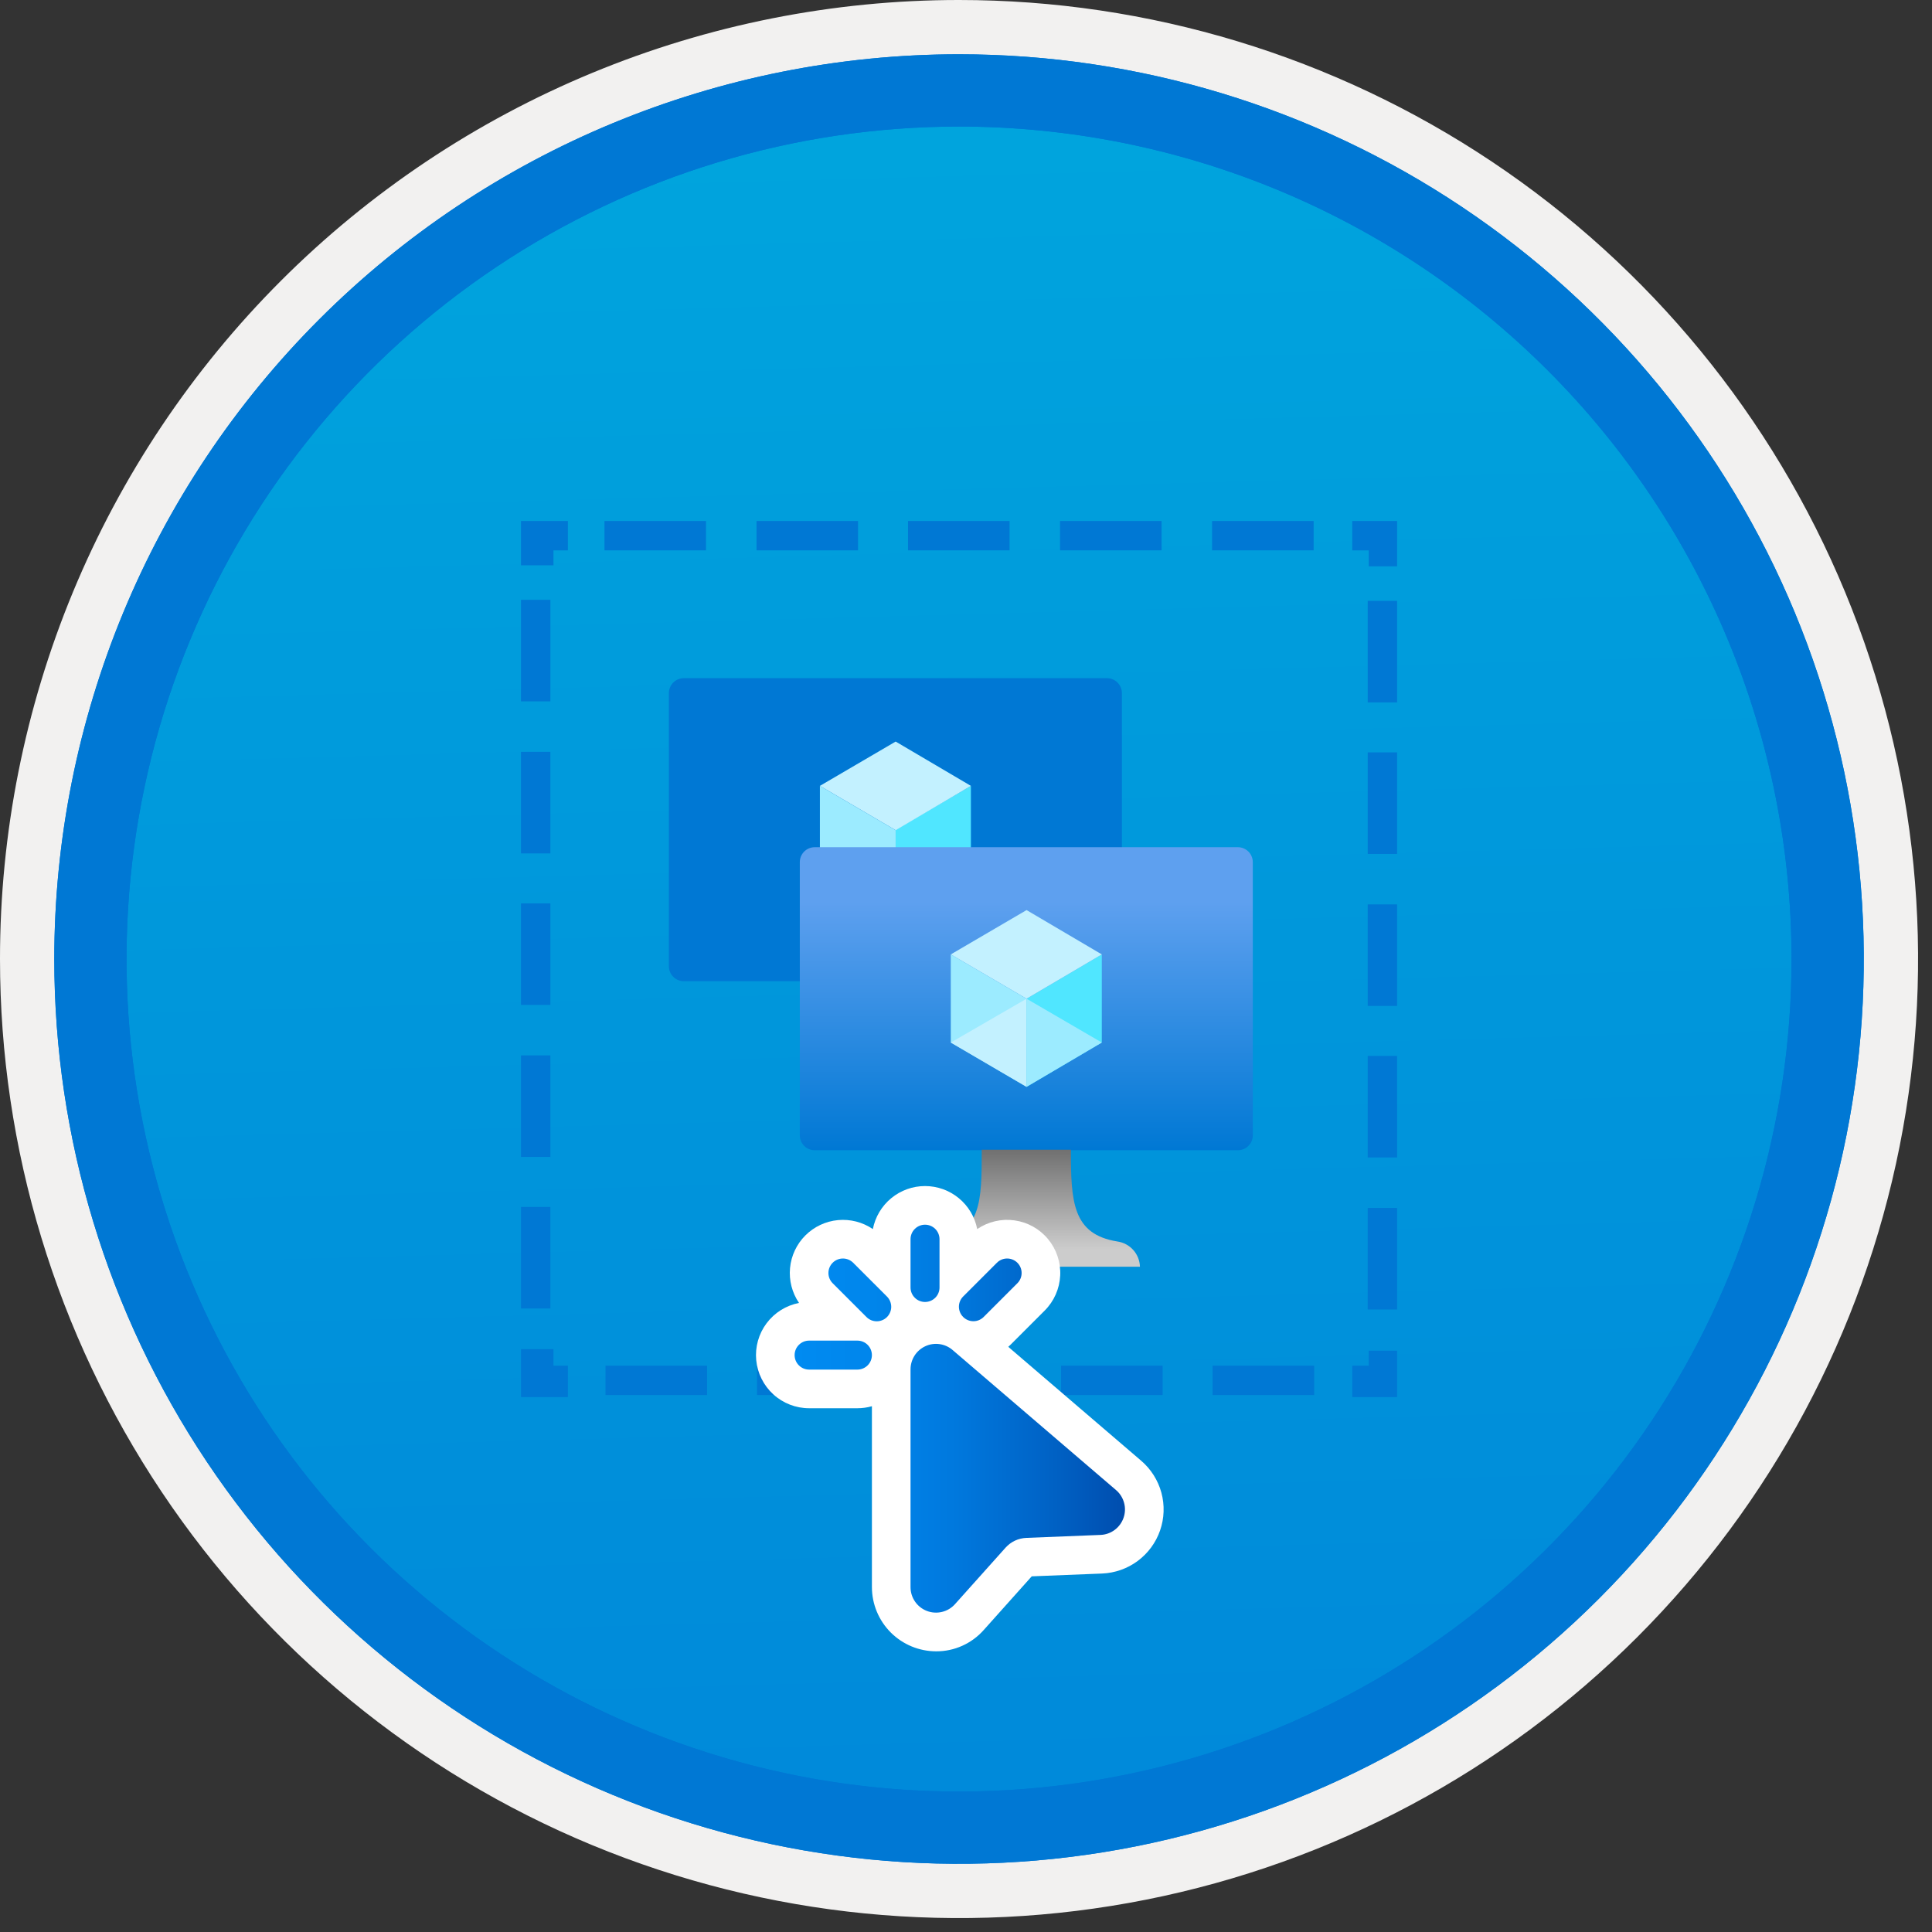<svg width="100" height="100" viewBox="0 0 100 100" fill="none" xmlns="http://www.w3.org/2000/svg">
<rect x="0" y="0" width="100" height="100" fill="#333333" stroke="none"/>
<g clip-path="url(#clip0_364_5050)">
<path d="M49.64 96.45C40.382 96.45 31.332 93.704 23.634 88.561C15.936 83.417 9.936 76.107 6.393 67.553C2.85 59 1.923 49.588 3.73 40.508C5.536 31.427 9.994 23.087 16.54 16.54C23.087 9.994 31.428 5.535 40.508 3.729C49.588 1.923 59 2.85 67.553 6.393C76.107 9.936 83.418 15.936 88.561 23.634C93.705 31.331 96.45 40.382 96.45 49.64C96.451 55.787 95.24 61.874 92.888 67.554C90.535 73.233 87.088 78.394 82.741 82.74C78.394 87.087 73.234 90.535 67.554 92.888C61.875 95.24 55.787 96.45 49.64 96.45V96.45Z" fill="url(#paint0_linear_364_5050)"/>
<path fill-rule="evenodd" clip-rule="evenodd" d="M95.54 49.64C95.54 58.718 92.848 67.592 87.805 75.141C82.761 82.689 75.592 88.572 67.205 92.046C58.818 95.52 49.589 96.429 40.685 94.658C31.782 92.887 23.603 88.515 17.184 82.096C10.765 75.677 6.393 67.498 4.622 58.594C2.851 49.691 3.76 40.462 7.234 32.075C10.708 23.688 16.591 16.519 24.139 11.475C31.688 6.432 40.562 3.74 49.64 3.74C55.668 3.74 61.636 4.927 67.205 7.234C72.774 9.54 77.834 12.921 82.096 17.184C86.359 21.446 89.739 26.506 92.046 32.075C94.353 37.644 95.54 43.612 95.54 49.64V49.64ZM49.64 -0C59.458 -0 69.055 2.911 77.219 8.366C85.382 13.82 91.744 21.573 95.501 30.643C99.258 39.714 100.242 49.695 98.326 59.324C96.411 68.953 91.683 77.798 84.741 84.741C77.799 91.683 68.954 96.411 59.324 98.326C49.695 100.241 39.714 99.258 30.644 95.501C21.573 91.744 13.82 85.382 8.366 77.218C2.911 69.055 -1.61629e-06 59.458 3.61524e-07 49.64C-0.001 43.121 1.283 36.666 3.777 30.642C6.271 24.62 9.928 19.147 14.537 14.537C19.147 9.928 24.62 6.271 30.643 3.777C36.666 1.283 43.121 -0.001 49.64 -0V-0Z" fill="#F2F1F0"/>
<path fill-rule="evenodd" clip-rule="evenodd" d="M92.73 49.64C92.73 58.162 90.202 66.493 85.468 73.579C80.733 80.666 74.003 86.189 66.129 89.45C58.256 92.711 49.592 93.565 41.233 91.902C32.874 90.239 25.197 86.135 19.17 80.109C13.144 74.083 9.04 66.405 7.378 58.046C5.715 49.688 6.568 41.024 9.83 33.15C13.091 25.276 18.614 18.547 25.7 13.812C32.786 9.077 41.117 6.55 49.64 6.55C55.298 6.55 60.902 7.664 66.13 9.829C71.358 11.995 76.108 15.169 80.11 19.17C84.111 23.171 87.285 27.922 89.45 33.15C91.616 38.378 92.73 43.981 92.73 49.64ZM49.64 2.81C58.902 2.81 67.956 5.557 75.657 10.702C83.358 15.848 89.36 23.162 92.905 31.719C96.449 40.276 97.377 49.692 95.57 58.776C93.763 67.86 89.303 76.204 82.753 82.754C76.204 89.303 67.86 93.763 58.776 95.57C49.691 97.377 40.276 96.45 31.718 92.905C23.161 89.361 15.848 83.359 10.702 75.657C5.556 67.956 2.81 58.902 2.81 49.64C2.811 37.22 7.745 25.31 16.527 16.527C25.309 7.745 37.22 2.811 49.64 2.81V2.81Z" fill="#0078D4"/>
<path fill-rule="evenodd" clip-rule="evenodd" d="M92.73 49.64C92.73 58.162 90.202 66.493 85.468 73.579C80.733 80.665 74.003 86.189 66.129 89.45C58.256 92.711 49.592 93.565 41.233 91.902C32.874 90.239 25.197 86.135 19.17 80.109C13.144 74.083 9.04 66.405 7.378 58.046C5.715 49.688 6.568 41.024 9.83 33.15C13.091 25.276 18.614 18.547 25.7 13.812C32.786 9.077 41.117 6.55 49.64 6.55C55.298 6.55 60.902 7.664 66.13 9.829C71.358 11.995 76.108 15.169 80.11 19.17C84.111 23.171 87.285 27.922 89.45 33.15C91.616 38.378 92.73 43.981 92.73 49.64V49.64ZM49.64 2.81C58.902 2.81 67.956 5.556 75.657 10.702C83.358 15.848 89.36 23.162 92.905 31.719C96.449 40.276 97.377 49.692 95.57 58.776C93.763 67.86 89.303 76.204 82.753 82.754C76.204 89.303 67.86 93.763 58.776 95.57C49.691 97.377 40.276 96.45 31.718 92.905C23.161 89.361 15.848 83.358 10.702 75.657C5.556 67.956 2.81 58.902 2.81 49.64C2.811 37.22 7.745 25.309 16.527 16.527C25.309 7.745 37.22 2.811 49.64 2.81V2.81Z" fill="#0078D4"/>
<path d="M36.543 26.966H31.288V28.486H36.543V26.966Z" fill="#0078D4"/>
<path d="M69.993 28.487H70.847V29.313H72.314V26.966H69.993V28.487Z" fill="#0078D4"/>
<path d="M29.394 70.687H28.647V69.833H26.966V72.314H29.394V70.687Z" fill="#0078D4"/>
<path d="M70.847 69.913V70.687H69.993V72.314H72.314V69.913H70.847Z" fill="#0078D4"/>
<path d="M28.647 29.26V28.487H29.394V26.966H26.966V29.26H28.647Z" fill="#0078D4"/>
<path d="M57.296 35.102H35.395C34.968 35.102 34.622 35.448 34.622 35.876V50.013C34.622 50.441 34.968 50.787 35.395 50.787H57.296C57.723 50.787 58.069 50.441 58.069 50.013V35.876C58.069 35.448 57.723 35.102 57.296 35.102Z" fill="#0078D4"/>
<path d="M50.254 40.677V45.239L46.359 47.533V42.945L50.254 40.677Z" fill="#50E6FF"/>
<path d="M50.254 40.677L46.359 42.971L42.438 40.677L46.359 38.383L50.254 40.677Z" fill="#C3F1FF"/>
<path d="M46.359 42.971V47.533L42.438 45.239V40.677L46.359 42.971Z" fill="#9CEBFF"/>
<path d="M64.071 43.851H42.171C41.744 43.851 41.398 44.198 41.398 44.625V58.763C41.398 59.19 41.744 59.536 42.171 59.536H64.071C64.499 59.536 64.845 59.19 64.845 58.763V44.625C64.845 44.198 64.499 43.851 64.071 43.851Z" fill="url(#paint1_linear_364_5050)"/>
<path d="M57.029 49.4V53.961L53.135 56.255V51.694L57.029 49.4Z" fill="#50E6FF"/>
<path d="M57.029 49.4L53.135 51.694L49.213 49.4L53.135 47.106L57.029 49.4Z" fill="#C3F1FF"/>
<path d="M53.135 51.694V56.255L49.213 53.961V49.4L53.135 51.694Z" fill="#9CEBFF"/>
<path d="M49.213 53.961L53.135 51.694V56.255L49.213 53.961Z" fill="#C3F1FF"/>
<path d="M57.029 53.961L53.135 51.694V56.255L57.029 53.961Z" fill="#9CEBFF"/>
<path d="M57.83 64.258C55.509 63.884 55.429 62.204 55.429 59.51H50.814C50.814 62.177 50.814 63.884 48.413 64.258C48.099 64.308 47.813 64.466 47.603 64.704C47.394 64.943 47.275 65.248 47.266 65.565H59.003C58.994 65.243 58.87 64.936 58.656 64.697C58.441 64.457 58.148 64.302 57.83 64.258Z" fill="url(#paint2_linear_364_5050)"/>
<path d="M44.412 26.966H39.157V28.486H44.412V26.966Z" fill="#0078D4"/>
<path d="M52.254 26.966H46.999V28.486H52.254V26.966Z" fill="#0078D4"/>
<path d="M60.123 26.966H54.868V28.486H60.123V26.966Z" fill="#0078D4"/>
<path d="M67.993 26.966H62.737V28.486H67.993V26.966Z" fill="#0078D4"/>
<path d="M36.596 70.687H31.341V72.207H36.596V70.687Z" fill="#0078D4"/>
<path d="M44.438 70.687H39.183V72.207H44.438V70.687Z" fill="#0078D4"/>
<path d="M52.307 70.687H47.053V72.207H52.307V70.687Z" fill="#0078D4"/>
<path d="M60.177 70.687H54.922V72.207H60.177V70.687Z" fill="#0078D4"/>
<path d="M68.019 70.687H62.764V72.207H68.019V70.687Z" fill="#0078D4"/>
<path d="M72.314 31.101H70.793V36.356H72.314V31.101Z" fill="#0078D4"/>
<path d="M72.314 38.943H70.793V44.198H72.314V38.943Z" fill="#0078D4"/>
<path d="M72.314 46.812H70.793V52.067H72.314V46.812Z" fill="#0078D4"/>
<path d="M72.314 54.655H70.793V59.91H72.314V54.655Z" fill="#0078D4"/>
<path d="M72.314 62.524H70.793V67.779H72.314V62.524Z" fill="#0078D4"/>
<path d="M28.487 31.047H26.966V36.302H28.487V31.047Z" fill="#0078D4"/>
<path d="M28.487 38.916H26.966V44.172H28.487V38.916Z" fill="#0078D4"/>
<path d="M28.487 46.759H26.966V52.014H28.487V46.759Z" fill="#0078D4"/>
<path d="M28.487 54.628H26.966V59.883H28.487V54.628Z" fill="#0078D4"/>
<path d="M28.487 62.471H26.966V67.726H28.487V62.471Z" fill="#0078D4"/>
<path d="M48.46 85.472C47.578 85.472 46.732 85.123 46.108 84.5C45.484 83.877 45.132 83.032 45.13 82.151V72.786C44.886 72.855 44.633 72.89 44.38 72.89H41.88C41.196 72.89 40.536 72.635 40.03 72.175C39.524 71.715 39.208 71.083 39.142 70.402C39.077 69.721 39.268 69.041 39.677 68.493C40.087 67.945 40.686 67.57 41.357 67.44C40.996 66.91 40.832 66.271 40.892 65.633C40.952 64.996 41.232 64.399 41.685 63.946C42.138 63.493 42.735 63.212 43.373 63.152C44.011 63.092 44.65 63.257 45.179 63.617C45.301 62.99 45.637 62.425 46.129 62.019C46.622 61.612 47.241 61.39 47.88 61.39C48.518 61.39 49.137 61.612 49.63 62.019C50.123 62.425 50.458 62.99 50.58 63.617C51.146 63.232 51.835 63.071 52.513 63.167C53.191 63.262 53.81 63.608 54.246 64.135C54.684 64.662 54.908 65.334 54.876 66.018C54.844 66.702 54.558 67.35 54.074 67.834L52.324 69.584C52.28 69.628 52.235 69.671 52.188 69.712L59.069 75.609C59.575 76.043 59.939 76.62 60.114 77.263C60.288 77.907 60.264 78.588 60.045 79.218C59.826 79.848 59.422 80.398 58.887 80.795C58.351 81.192 57.708 81.419 57.042 81.446L53.402 81.591L50.922 84.364C50.614 84.713 50.235 84.993 49.81 85.184C49.386 85.376 48.925 85.474 48.46 85.472Z" fill="white"/>
<path d="M47.879 63.39C48.078 63.39 48.269 63.469 48.41 63.61C48.55 63.75 48.629 63.941 48.629 64.14V66.64C48.629 66.839 48.55 67.03 48.41 67.17C48.269 67.311 48.078 67.39 47.879 67.39C47.68 67.39 47.489 67.311 47.349 67.17C47.208 67.03 47.129 66.839 47.129 66.64V64.14C47.129 63.941 47.208 63.75 47.349 63.61C47.489 63.469 47.68 63.39 47.879 63.39ZM43.099 65.36C43.239 65.219 43.43 65.14 43.629 65.14C43.828 65.14 44.019 65.219 44.16 65.36L45.91 67.11C45.979 67.179 46.035 67.262 46.072 67.353C46.11 67.444 46.129 67.541 46.13 67.64C46.13 67.739 46.11 67.836 46.072 67.927C46.035 68.018 45.98 68.101 45.91 68.171C45.84 68.24 45.757 68.296 45.666 68.333C45.575 68.371 45.478 68.39 45.379 68.39C45.281 68.39 45.183 68.371 45.092 68.333C45.001 68.295 44.919 68.24 44.849 68.17L43.099 66.42C43.029 66.351 42.974 66.268 42.936 66.177C42.898 66.086 42.879 65.989 42.879 65.89C42.879 65.792 42.898 65.694 42.936 65.603C42.974 65.512 43.029 65.429 43.099 65.36V65.36ZM52.66 65.36C52.8 65.5 52.879 65.691 52.879 65.89C52.879 66.089 52.8 66.28 52.66 66.42L50.91 68.17C50.768 68.309 50.578 68.387 50.38 68.386C50.182 68.385 49.993 68.306 49.853 68.166C49.713 68.026 49.634 67.837 49.633 67.639C49.632 67.441 49.71 67.251 49.849 67.11L51.599 65.36C51.669 65.29 51.751 65.235 51.842 65.197C51.933 65.159 52.031 65.14 52.129 65.14C52.228 65.14 52.325 65.159 52.416 65.197C52.507 65.235 52.59 65.29 52.66 65.36V65.36ZM41.129 70.14C41.129 69.941 41.208 69.75 41.349 69.61C41.489 69.469 41.68 69.39 41.879 69.39H44.379C44.578 69.39 44.769 69.469 44.91 69.61C45.05 69.75 45.129 69.941 45.129 70.14C45.129 70.339 45.05 70.53 44.91 70.67C44.769 70.811 44.578 70.89 44.379 70.89H41.879C41.68 70.89 41.489 70.811 41.349 70.67C41.208 70.53 41.129 70.339 41.129 70.14ZM47.129 70.877C47.129 70.625 47.202 70.378 47.338 70.165C47.474 69.953 47.668 69.784 47.897 69.679C48.126 69.573 48.381 69.536 48.63 69.571C48.88 69.606 49.115 69.711 49.306 69.876L57.768 77.128C57.969 77.3 58.113 77.529 58.182 77.785C58.252 78.041 58.242 78.312 58.155 78.562C58.068 78.812 57.908 79.031 57.695 79.189C57.482 79.347 57.227 79.437 56.962 79.447L53.122 79.601C52.918 79.609 52.717 79.658 52.532 79.745C52.347 79.832 52.182 79.956 52.046 80.108L49.431 83.03C49.253 83.229 49.019 83.37 48.759 83.432C48.499 83.495 48.227 83.478 47.977 83.383C47.728 83.287 47.513 83.119 47.362 82.899C47.21 82.679 47.129 82.418 47.129 82.151V70.877Z" fill="url(#paint3_linear_364_5050)"/>
</g>
<defs>
<linearGradient id="paint0_linear_364_5050" x1="47.87" y1="-15.153" x2="51.852" y2="130.615" gradientUnits="userSpaceOnUse">
<stop stop-color="#00ABDE"/>
<stop offset="1" stop-color="#007ED8"/>
</linearGradient>
<linearGradient id="paint1_linear_364_5050" x1="53.121" y1="59.51" x2="53.121" y2="43.851" gradientUnits="userSpaceOnUse">
<stop stop-color="#0078D4"/>
<stop offset="0.82" stop-color="#5EA0EF"/>
</linearGradient>
<linearGradient id="paint2_linear_364_5050" x1="53.135" y1="65.565" x2="53.135" y2="59.51" gradientUnits="userSpaceOnUse">
<stop offset="0.15" stop-color="#CCCCCC"/>
<stop offset="1" stop-color="#707070"/>
</linearGradient>
<linearGradient id="paint3_linear_364_5050" x1="41.129" y1="73.431" x2="58.23" y2="73.431" gradientUnits="userSpaceOnUse">
<stop stop-color="#008BF1"/>
<stop offset="0.22" stop-color="#0086EC"/>
<stop offset="0.49" stop-color="#0078DD"/>
<stop offset="0.79" stop-color="#0061C4"/>
<stop offset="1" stop-color="#004DAE"/>
</linearGradient>
<clipPath id="clip0_364_5050">
<rect width="99.28" height="99.28" fill="white"/>
</clipPath>
</defs>
</svg>
